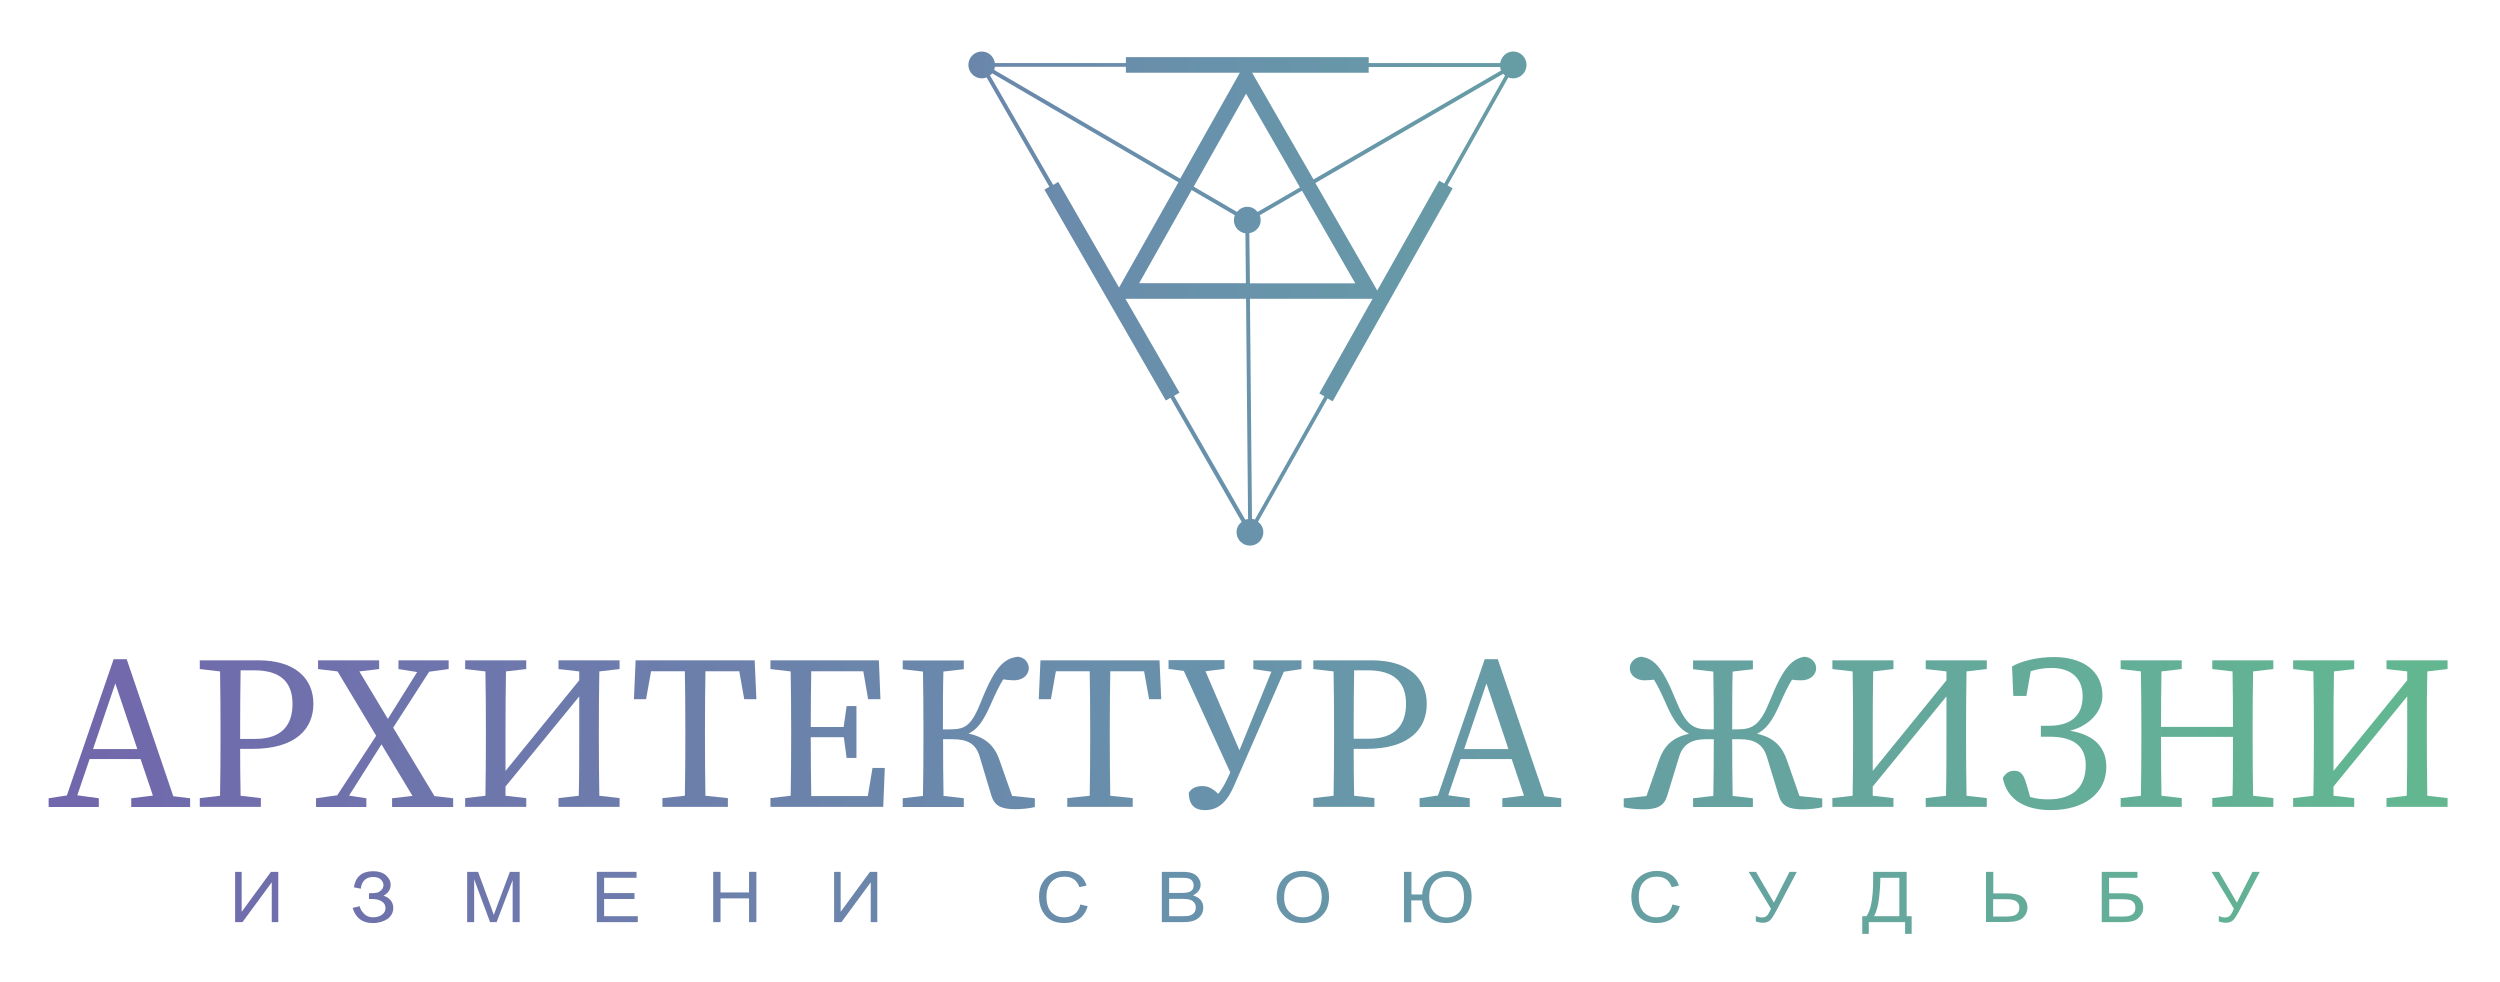 <svg width="257" height="101" viewBox="0 0 257 101" fill="none" xmlns="http://www.w3.org/2000/svg">
<g filter="url(#filter0_d_155_138)">
<path d="M21.171 86.625H21.844V90.736L24.855 86.625H25.608V91.796H24.936V87.701L21.924 91.796H21.171V86.625Z" fill="url(#paint0_linear_155_138)"/>
<path d="M33.249 90.334L33.97 90.158C34.018 90.398 34.162 90.655 34.403 90.912C34.643 91.169 34.947 91.298 35.348 91.298C35.732 91.298 36.036 91.201 36.277 91.025C36.517 90.848 36.629 90.623 36.629 90.35C36.629 90.061 36.501 89.836 36.261 89.676C36.02 89.515 35.684 89.419 35.284 89.419H34.931V88.825C35.268 88.825 35.54 88.809 35.716 88.776C35.892 88.744 36.053 88.648 36.197 88.504C36.341 88.359 36.421 88.182 36.421 87.99C36.421 87.781 36.325 87.588 36.149 87.412C35.972 87.235 35.7 87.155 35.364 87.155C35.091 87.155 34.851 87.219 34.659 87.331C34.467 87.444 34.322 87.62 34.226 87.829C34.13 88.038 34.098 88.215 34.098 88.359L33.377 88.215C33.554 87.123 34.21 86.56 35.364 86.56C35.924 86.56 36.357 86.705 36.677 86.978C36.998 87.267 37.158 87.588 37.158 87.957C37.158 88.439 36.918 88.809 36.421 89.082C36.709 89.162 36.95 89.306 37.142 89.531C37.334 89.756 37.43 90.029 37.43 90.334C37.43 90.784 37.238 91.153 36.853 91.458C36.437 91.731 35.94 91.892 35.332 91.892C34.258 91.892 33.57 91.378 33.249 90.334Z" fill="url(#paint1_linear_155_138)"/>
<path d="M45.023 91.796V86.625H46.145L47.49 90.286L47.762 91.057C47.827 90.864 47.923 90.591 48.067 90.222L49.412 86.625H50.422V91.796H49.701V87.476L48.051 91.796H47.378L45.744 87.395V91.796H45.023Z" fill="url(#paint2_linear_155_138)"/>
<path d="M58.351 91.796V86.625H62.436V87.235H59.104V88.809H62.227V89.419H59.104V91.185H62.564V91.796H58.351Z" fill="url(#paint3_linear_155_138)"/>
<path d="M70.317 91.796V86.625H71.07V88.744H74.001V86.625H74.754V91.796H74.001V89.355H71.07V91.796H70.317Z" fill="url(#paint4_linear_155_138)"/>
<path d="M82.747 86.625H83.42V90.736L86.432 86.625H87.185V91.796H86.512V87.701L83.5 91.796H82.747V86.625Z" fill="url(#paint5_linear_155_138)"/>
<path d="M108.057 89.981L108.81 90.158C108.65 90.736 108.346 91.169 107.945 91.458C107.513 91.747 107.016 91.892 106.423 91.892C105.895 91.892 105.462 91.796 105.078 91.603C104.709 91.41 104.405 91.105 104.165 90.671C103.925 90.238 103.812 89.74 103.812 89.178C103.812 88.616 103.925 88.134 104.165 87.733C104.405 87.331 104.725 87.042 105.126 86.833C105.526 86.625 105.975 86.528 106.472 86.528C107.016 86.528 107.481 86.657 107.881 86.914C108.282 87.171 108.554 87.54 108.698 88.038L107.961 88.198C107.705 87.476 107.208 87.123 106.455 87.123C106.071 87.123 105.751 87.187 105.478 87.347C105.206 87.508 104.982 87.717 104.822 88.022C104.661 88.327 104.581 88.712 104.581 89.178C104.581 89.885 104.741 90.415 105.078 90.768C105.414 91.121 105.847 91.298 106.407 91.298C106.808 91.298 107.16 91.185 107.465 90.977C107.753 90.752 107.961 90.431 108.057 89.981Z" fill="url(#paint6_linear_155_138)"/>
<path d="M116.435 91.796V86.625H118.55C118.982 86.625 119.319 86.673 119.575 86.769C119.831 86.865 120.039 87.026 120.184 87.235C120.328 87.444 120.424 87.684 120.424 87.942C120.424 88.182 120.36 88.391 120.216 88.584C120.071 88.776 119.879 88.921 119.639 89.049C119.959 89.146 120.232 89.29 120.408 89.499C120.6 89.708 120.696 89.981 120.696 90.302C120.696 90.623 120.616 90.896 120.44 91.121C120.264 91.362 120.039 91.523 119.751 91.635C119.463 91.747 119.078 91.796 118.582 91.796H116.435ZM117.188 88.793H118.406C118.726 88.793 118.95 88.776 119.094 88.744C119.287 88.696 119.431 88.616 119.543 88.504C119.655 88.391 119.703 88.231 119.703 88.022C119.703 87.829 119.655 87.684 119.559 87.556C119.463 87.428 119.335 87.347 119.174 87.299C119.014 87.251 118.726 87.235 118.325 87.235H117.188V88.793ZM117.188 91.185H118.598C118.902 91.185 119.142 91.169 119.287 91.121C119.495 91.057 119.655 90.96 119.767 90.816C119.879 90.671 119.927 90.495 119.927 90.286C119.927 90.093 119.879 89.933 119.767 89.788C119.655 89.66 119.511 89.547 119.335 89.499C119.158 89.435 118.87 89.403 118.486 89.403H117.188V91.185Z" fill="url(#paint7_linear_155_138)"/>
<path d="M128.241 89.274C128.241 88.391 128.498 87.717 129.01 87.235C129.523 86.753 130.163 86.528 130.932 86.528C131.429 86.528 131.877 86.641 132.294 86.85C132.71 87.058 133.031 87.363 133.271 87.765C133.511 88.166 133.624 88.648 133.624 89.21C133.624 89.981 133.399 90.607 132.935 91.089C132.422 91.619 131.749 91.892 130.932 91.892C130.099 91.892 129.427 91.619 128.93 91.073C128.465 90.575 128.241 89.981 128.241 89.274ZM129.01 89.29C129.01 89.933 129.202 90.431 129.571 90.768C129.939 91.121 130.404 91.298 130.932 91.298C131.477 91.298 131.942 91.121 132.31 90.768C132.678 90.415 132.871 89.885 132.871 89.194C132.871 88.744 132.775 88.359 132.582 88.006C132.438 87.733 132.214 87.524 131.926 87.363C131.621 87.203 131.301 87.123 130.948 87.123C130.388 87.123 129.923 87.299 129.555 87.652C129.186 88.006 129.01 88.552 129.01 89.29Z" fill="url(#paint8_linear_155_138)"/>
<path d="M141.344 86.625H142.097V88.953H143.203C143.251 88.215 143.523 87.636 143.988 87.203C144.452 86.769 145.045 86.544 145.734 86.544C146.438 86.544 147.047 86.769 147.544 87.235C148.04 87.701 148.281 88.343 148.281 89.194C148.281 90.029 148.04 90.704 147.56 91.169C147.079 91.635 146.454 91.892 145.685 91.892C144.949 91.892 144.356 91.667 143.939 91.234C143.523 90.8 143.267 90.238 143.187 89.563H142.081V91.812H141.328V86.625H141.344ZM143.923 89.242C143.923 89.901 144.084 90.398 144.42 90.768C144.756 91.137 145.173 91.314 145.702 91.314C146.246 91.314 146.679 91.137 147.015 90.768C147.351 90.398 147.496 89.885 147.496 89.21C147.496 88.552 147.335 88.038 147.015 87.684C146.695 87.315 146.262 87.138 145.718 87.138C145.173 87.138 144.74 87.315 144.404 87.684C144.084 88.038 143.923 88.552 143.923 89.242Z" fill="url(#paint9_linear_155_138)"/>
<path d="M168.929 89.981L169.682 90.158C169.522 90.736 169.217 91.169 168.817 91.458C168.4 91.747 167.904 91.892 167.311 91.892C166.782 91.892 166.35 91.796 165.965 91.603C165.597 91.41 165.293 91.105 165.052 90.671C164.812 90.238 164.7 89.74 164.7 89.178C164.7 88.616 164.812 88.134 165.052 87.733C165.293 87.331 165.613 87.042 166.013 86.833C166.414 86.625 166.862 86.528 167.359 86.528C167.904 86.528 168.368 86.657 168.769 86.914C169.169 87.171 169.442 87.54 169.586 88.038L168.849 88.198C168.593 87.476 168.096 87.123 167.343 87.123C166.959 87.123 166.638 87.187 166.366 87.347C166.094 87.508 165.869 87.717 165.709 88.022C165.549 88.327 165.469 88.712 165.469 89.178C165.469 89.885 165.629 90.415 165.965 90.768C166.302 91.121 166.734 91.298 167.295 91.298C167.695 91.298 168.048 91.185 168.352 90.977C168.625 90.752 168.817 90.431 168.929 89.981Z" fill="url(#paint10_linear_155_138)"/>
<path d="M176.762 86.625H177.515L179.357 89.788L180.959 86.625H181.712L179.597 90.639C179.325 91.153 179.101 91.49 178.925 91.635C178.748 91.779 178.524 91.86 178.22 91.86C178.012 91.86 177.771 91.812 177.499 91.731V91.153C177.691 91.266 177.915 91.314 178.14 91.314C178.332 91.314 178.476 91.266 178.62 91.153C178.748 91.041 178.893 90.8 179.053 90.415L176.762 86.625Z" fill="url(#paint11_linear_155_138)"/>
<path d="M189.577 86.625H193.005V91.185H193.518V93H192.845V91.796H189.113V93H188.44V91.185H188.872C189.337 90.559 189.561 89.29 189.561 87.379V86.625H189.577ZM192.268 87.235H190.298V87.492C190.298 87.925 190.25 88.52 190.17 89.29C190.09 90.045 189.914 90.688 189.657 91.185H192.252V87.235H192.268Z" fill="url(#paint12_linear_155_138)"/>
<path d="M201.159 86.625H201.912V88.841H203.257C203.754 88.841 204.138 88.889 204.443 88.969C204.731 89.049 204.971 89.226 205.148 89.451C205.324 89.692 205.42 89.965 205.42 90.286C205.42 90.688 205.276 91.041 204.971 91.33C204.667 91.635 204.122 91.779 203.305 91.779H201.159V86.625ZM201.896 91.218H203.257C203.722 91.218 204.058 91.153 204.266 91.009C204.475 90.864 204.587 90.623 204.587 90.302C204.587 90.093 204.523 89.901 204.395 89.772C204.266 89.628 204.106 89.547 203.914 89.499C203.722 89.451 203.369 89.435 202.889 89.435H201.896V91.218Z" fill="url(#paint13_linear_155_138)"/>
<path d="M213.061 86.625H216.729V87.235H213.814V88.825H215.159C215.656 88.825 216.056 88.873 216.345 88.953C216.633 89.034 216.873 89.21 217.049 89.451C217.226 89.692 217.322 89.965 217.322 90.286C217.322 90.591 217.242 90.864 217.065 91.105C216.889 91.346 216.681 91.523 216.425 91.635C216.152 91.731 215.768 91.796 215.271 91.796H213.061V86.625ZM213.814 91.218H215.303C215.688 91.218 215.992 91.153 216.2 91.009C216.409 90.864 216.521 90.639 216.521 90.318C216.521 90.093 216.457 89.917 216.345 89.772C216.232 89.628 216.056 89.531 215.864 89.499C215.656 89.451 215.319 89.435 214.823 89.435H213.83V91.218H213.814Z" fill="url(#paint14_linear_155_138)"/>
<path d="M224.354 86.625H225.107L226.949 89.788L228.551 86.625H229.304L227.189 90.639C226.917 91.153 226.693 91.49 226.517 91.635C226.34 91.779 226.116 91.86 225.812 91.86C225.603 91.86 225.363 91.812 225.091 91.731V91.153C225.283 91.266 225.507 91.314 225.732 91.314C225.924 91.314 226.068 91.266 226.212 91.153C226.34 91.041 226.484 90.8 226.645 90.415L224.354 86.625Z" fill="url(#paint15_linear_155_138)"/>
<path d="M10.025 64.769H8.68L3.874 78.772L2 79.061V79.96H3.474H4.531H7.158V79.061L4.947 78.756L6.213 75.03H11.451L12.717 78.788L10.49 79.061V79.96H13.117H15.2H16.545V79.061L14.815 78.852L10.025 64.769ZM6.565 74.002L8.856 67.258L11.115 74.002H6.565Z" fill="url(#paint16_linear_155_138)"/>
<path d="M23.578 64.881H21.767H20.694H19.621H17.538V65.78L19.621 66.021C19.653 67.964 19.669 69.923 19.669 71.85V72.975C19.669 74.95 19.653 76.893 19.621 78.804L17.538 79.045V79.944H19.605H21.751H23.818V79.045L21.735 78.804C21.703 77.182 21.687 75.608 21.687 73.986H22.905C27.486 73.986 29.216 71.867 29.216 69.345C29.216 66.728 27.31 64.881 23.578 64.881ZM23.241 72.959H21.687V71.85C21.687 69.843 21.703 67.852 21.735 65.909H23.145C25.868 65.909 27.07 67.161 27.07 69.345C27.086 71.497 25.996 72.959 23.241 72.959Z" fill="url(#paint17_linear_155_138)"/>
<path d="M37.418 71.802L41.118 66.053L43.121 65.78V64.881H41.887H40.622H37.963V65.78L39.885 66.085L36.873 70.903L33.942 66.021L35.976 65.78V64.881H33.269H31.026H29.697V65.78L31.699 66.021L35.672 72.637L31.667 78.756L29.489 79.061V79.96H30.882H32.148H34.663V79.061L32.885 78.788L36.217 73.521L39.404 78.82L37.306 79.061V79.96H40.093H42.336H43.585V79.061L41.663 78.836L37.418 71.802Z" fill="url(#paint18_linear_155_138)"/>
<path d="M56.544 64.881H54.414V65.78L56.544 66.021V66.936L48.967 76.251V71.85C48.967 69.875 48.983 67.932 49.015 66.021L51.098 65.78V64.881H49.031H46.885H44.819V65.78L46.901 66.021C46.933 67.964 46.949 69.923 46.949 71.85V72.975C46.949 74.95 46.933 76.893 46.901 78.804L44.819 79.045V79.944H46.885H48.967H51.098V79.045L48.967 78.804V77.856L56.544 68.591V72.525C56.544 74.87 56.544 76.877 56.496 78.804L54.414 79.045V79.944H56.48H58.627H60.693V79.045L58.611 78.804C58.579 76.861 58.563 74.902 58.563 72.975V71.85C58.563 69.875 58.579 67.932 58.611 66.021L60.693 65.78V64.881H58.627H56.544Z" fill="url(#paint19_linear_155_138)"/>
<path d="M69.535 64.881H67.389H62.343L62.167 68.879H63.416L63.929 66.005H67.405C67.437 67.948 67.453 69.907 67.453 71.85V72.975C67.453 74.95 67.437 76.893 67.405 78.804L65.098 79.045V79.944H67.389H69.535H71.826V79.045L69.519 78.804C69.487 76.861 69.471 74.918 69.471 72.975V71.85C69.471 69.875 69.487 67.916 69.519 66.005H72.996L73.508 68.879H74.757L74.581 64.881H69.535Z" fill="url(#paint20_linear_155_138)"/>
<path d="M86.211 78.836H80.396C80.364 76.909 80.348 74.934 80.348 72.782H83.744L84.033 74.918H85.042V69.586H84.033L83.728 71.738H80.348C80.348 69.795 80.364 67.884 80.396 66.005H85.747L86.243 68.879H87.509L87.349 64.881H80.412H79.339H78.266H76.2V65.78L78.282 66.021C78.314 67.964 78.33 69.923 78.33 71.85V72.975C78.33 74.95 78.314 76.893 78.282 78.804L76.2 79.045V79.944H78.266H79.339H80.412H87.797L87.957 75.945H86.692L86.211 78.836Z" fill="url(#paint21_linear_155_138)"/>
<path d="M99.747 75.142C99.234 73.617 98.241 72.766 96.559 72.412C97.456 71.995 98.065 71.192 98.85 69.409C99.347 68.269 99.715 67.514 100.132 66.84C100.468 66.888 100.836 66.936 101.205 66.936C102.278 66.936 102.759 66.262 102.759 65.7C102.759 65.138 102.358 64.576 101.621 64.511C100.276 64.688 99.315 65.459 97.921 68.96C96.864 71.642 96.255 71.979 94.621 71.979H93.932C93.932 69.843 93.932 67.9 93.98 66.037L96.079 65.796V64.897H94.012H91.866H89.799V65.796L91.882 66.037C91.914 67.98 91.93 69.939 91.93 71.867V72.991C91.93 74.966 91.914 76.909 91.882 78.82L89.799 79.061V79.96H91.866H94.012H96.079V79.061L93.996 78.82C93.964 76.941 93.948 75.03 93.948 72.991H94.909C96.463 72.991 97.312 73.456 97.697 74.741L98.914 78.788C99.234 79.848 99.939 80.185 101.381 80.185C102.054 80.185 102.967 80.089 103.383 79.96V79.061L101.045 78.82L99.747 75.142Z" fill="url(#paint22_linear_155_138)"/>
<path d="M111.152 64.881H109.006H103.96L103.784 68.879H105.033L105.546 66.005H109.022C109.054 67.948 109.07 69.907 109.07 71.85V72.975C109.07 74.95 109.054 76.893 109.022 78.804L106.715 79.045V79.944H109.006H111.152H113.443V79.045L111.136 78.804C111.104 76.861 111.088 74.918 111.088 72.975V71.85C111.088 69.875 111.104 67.916 111.136 66.005H114.613L115.125 68.879H116.375L116.198 64.881H111.152Z" fill="url(#paint23_linear_155_138)"/>
<path d="M128.181 64.881H125.842V65.78L127.7 66.053L124.416 74.131L120.924 66.005L122.878 65.764V64.865H120.427H118.185H117.128V65.764L118.697 65.973L123.471 76.411C123.055 77.343 122.67 78.081 122.238 78.611C121.613 78.017 121.18 77.808 120.604 77.808C119.931 77.808 119.498 78.033 119.21 78.483C119.21 79.88 119.947 80.281 120.876 80.281C122.446 80.281 123.263 79.173 123.904 77.68L128.981 66.053L130.792 65.78V64.881H129.494H128.181Z" fill="url(#paint24_linear_155_138)"/>
<path d="M143.671 69.361C143.671 66.728 141.764 64.881 138.032 64.881H136.222H135.149H134.075H132.009V65.78L134.091 66.021C134.124 67.964 134.14 69.923 134.14 71.85V72.975C134.14 74.95 134.124 76.893 134.091 78.804L132.009 79.045V79.944H134.075H136.222H138.288V79.045L136.206 78.804C136.174 77.182 136.158 75.608 136.158 73.986H137.375C141.941 74.002 143.671 71.883 143.671 69.361ZM136.158 72.959V71.85C136.158 69.843 136.174 67.852 136.206 65.909H137.616C140.339 65.909 141.54 67.161 141.54 69.345C141.54 71.481 140.467 72.942 137.696 72.942H136.158V72.959Z" fill="url(#paint25_linear_155_138)"/>
<path d="M150.975 64.769H149.63L144.824 78.772L142.934 79.061V79.96H144.408H145.465H148.092V79.061L145.881 78.756L147.147 75.03H152.401L153.667 78.788L151.44 79.061V79.96H154.067H156.149H157.495V79.061L155.765 78.852L150.975 64.769ZM147.515 74.002L149.806 67.258L152.065 74.002H147.515Z" fill="url(#paint26_linear_155_138)"/>
<path d="M180.706 75.175C180.226 73.794 179.425 72.83 177.615 72.429C178.528 71.995 179.185 71.16 179.953 69.409C180.45 68.285 180.802 67.531 181.219 66.872C181.523 66.92 181.844 66.936 182.148 66.936C183.221 66.936 183.702 66.262 183.702 65.7C183.702 65.138 183.253 64.576 182.516 64.511C181.283 64.72 180.386 65.459 178.976 68.96C177.951 71.545 177.182 71.979 175.612 71.979H175.068C175.068 69.811 175.068 67.884 175.116 66.037L177.198 65.796V64.897H175.132H173.113H171.047V65.796L173.129 66.037C173.161 67.916 173.177 69.843 173.177 71.979H172.633C171.111 71.979 170.326 71.577 169.269 68.96C167.859 65.443 166.962 64.704 165.729 64.511C164.992 64.576 164.543 65.138 164.543 65.7C164.543 66.262 165.008 66.936 166.097 66.936C166.401 66.936 166.722 66.904 167.026 66.872C167.443 67.531 167.795 68.285 168.292 69.409C169.061 71.16 169.717 71.995 170.63 72.429C168.82 72.83 168.019 73.794 167.539 75.175L166.257 78.836L163.919 79.077V79.976C164.319 80.105 165.248 80.201 165.921 80.201C167.363 80.201 168.067 79.864 168.388 78.804L169.621 74.773C170.022 73.489 170.919 72.991 172.377 72.991H173.177C173.177 75.046 173.161 76.957 173.129 78.82L171.047 79.061V79.96H173.113H175.132H177.198V79.061L175.116 78.82C175.084 76.925 175.068 75.014 175.068 72.991H175.869C177.326 72.991 178.223 73.489 178.624 74.773L179.857 78.804C180.178 79.864 180.883 80.201 182.324 80.201C182.997 80.201 183.91 80.105 184.327 79.976V79.077L181.988 78.836L180.706 75.175Z" fill="url(#paint27_linear_155_138)"/>
<path d="M197.094 64.881H194.963V65.78L197.094 66.021V66.936L189.517 76.251V71.85C189.517 69.875 189.533 67.932 189.565 66.021L191.647 65.78V64.881H189.581H187.434H185.368V65.78L187.45 66.021C187.482 67.964 187.498 69.923 187.498 71.85V72.975C187.498 74.95 187.482 76.893 187.45 78.804L185.368 79.045V79.944H187.434H189.517H191.647V79.045L189.517 78.804V77.856L197.094 68.591V72.525C197.094 74.87 197.094 76.877 197.046 78.804L194.963 79.045V79.944H197.03H199.176H201.242V79.045L199.16 78.804C199.128 76.861 199.112 74.902 199.112 72.975V71.85C199.112 69.875 199.128 67.932 199.16 66.021L201.242 65.78V64.881H199.176H197.094Z" fill="url(#paint28_linear_155_138)"/>
<path d="M209.797 72.123C211.879 71.577 213.128 70.084 213.128 68.51C213.128 65.973 211.126 64.544 208.131 64.544C206.449 64.544 204.831 64.945 203.838 65.507L203.966 68.542H205.311L205.76 66.005C206.433 65.78 207.121 65.668 207.906 65.668C209.797 65.668 211.094 66.615 211.094 68.574C211.094 70.421 210.069 71.609 207.634 71.609H206.801V72.734H207.682C210.501 72.734 211.414 73.986 211.414 75.656C211.414 77.953 210.069 79.173 207.57 79.173C207.057 79.173 206.417 79.141 205.696 78.932L205.407 77.905C205.087 76.764 204.847 76.234 204.062 76.234C203.565 76.234 203.181 76.475 202.892 76.973C203.325 79.318 205.343 80.281 207.826 80.281C211.35 80.281 213.529 78.467 213.529 75.849C213.545 73.954 212.408 72.541 209.797 72.123Z" fill="url(#paint29_linear_155_138)"/>
<path d="M226.488 64.881H224.422V65.78L226.504 66.021C226.536 67.916 226.552 69.827 226.552 71.722H219.152C219.152 69.795 219.168 67.9 219.2 66.021L221.282 65.78V64.881H219.216H217.069H215.003V65.78L217.085 66.021C217.117 67.964 217.133 69.923 217.133 71.85V72.975C217.133 74.95 217.117 76.893 217.085 78.804L215.003 79.045V79.944H217.069H219.216H221.282V79.045L219.2 78.804C219.168 76.909 219.152 74.966 219.152 72.75H226.552C226.552 74.998 226.552 76.941 226.504 78.804L224.422 79.045V79.944H226.488H228.635H230.701V79.045L228.619 78.804C228.587 76.861 228.571 74.902 228.571 72.975V71.85C228.571 69.875 228.587 67.932 228.619 66.021L230.701 65.78V64.881H228.635H226.488Z" fill="url(#paint30_linear_155_138)"/>
<path d="M246.528 66.021L248.61 65.78V64.881H246.544H244.461H242.331V65.78L244.461 66.021V66.936L236.884 76.251V71.85C236.884 69.875 236.9 67.932 236.932 66.021L239.015 65.78V64.881H236.948H234.802H232.735V65.78L234.818 66.021C234.85 67.964 234.866 69.923 234.866 71.85V72.975C234.866 74.95 234.85 76.893 234.818 78.804L232.735 79.045V79.944H234.802H236.884H239.015V79.045L236.884 78.804V77.856L244.461 68.591V72.525C244.461 74.87 244.461 76.877 244.413 78.804L242.331 79.045V79.944H244.397H246.544H248.61V79.045L246.528 78.804C246.496 76.861 246.48 74.902 246.48 72.975V71.85C246.48 69.891 246.48 67.948 246.528 66.021Z" fill="url(#paint31_linear_155_138)"/>
<path d="M152.566 2.295C151.877 2.295 151.333 2.809 151.221 3.483H137.701V2.873H112.743V3.483H99.272C99.175 2.809 98.615 2.295 97.926 2.295C97.157 2.295 96.548 2.921 96.548 3.676C96.548 4.431 97.173 5.057 97.926 5.057C98.102 5.057 98.278 5.025 98.422 4.961L104.878 16.202L104.366 16.491L116.844 38.17L117.325 37.897L124.645 50.648C124.325 50.905 124.117 51.274 124.117 51.708C124.117 52.479 124.741 53.089 125.494 53.089C126.263 53.089 126.872 52.463 126.872 51.708C126.872 51.258 126.648 50.889 126.327 50.632L133.472 37.962L134 38.251L146.335 16.362L145.806 16.057L152.054 4.961C152.214 5.025 152.374 5.057 152.55 5.057C153.319 5.057 153.928 4.431 153.928 3.676C153.928 2.921 153.319 2.295 152.566 2.295ZM151.221 3.885C151.237 4.013 151.253 4.142 151.301 4.254L132.03 15.447L125.719 4.479H137.701V3.885H151.221ZM125.03 20.987L125.078 26.11H114.105L119.503 16.539L123.941 19.125C123.876 19.285 123.844 19.462 123.844 19.639C123.844 20.329 124.357 20.891 125.03 20.987ZM125.43 20.971C126.087 20.859 126.6 20.313 126.6 19.639C126.6 19.462 126.568 19.285 126.504 19.125L130.845 16.603L136.323 26.126H125.494L125.43 20.971ZM126.279 18.787C126.023 18.466 125.655 18.257 125.222 18.257C124.79 18.257 124.421 18.466 124.165 18.787L119.712 16.186L125.094 6.631L130.636 16.266L126.279 18.787ZM124.453 4.479L118.318 15.367L99.207 4.19C99.24 4.093 99.255 3.981 99.272 3.869H112.743V4.479H124.453ZM98.775 4.752C98.855 4.688 98.919 4.623 98.999 4.543L118.142 15.736L112.039 26.56L105.791 15.704L105.263 16.009L98.775 4.752ZM117.693 37.689L118.254 37.367L112.695 27.716H125.094L125.302 50.359C125.206 50.375 125.094 50.375 125.014 50.423L117.693 37.689ZM126.007 50.407C125.911 50.375 125.799 50.359 125.703 50.343L125.494 27.716H138.101L132.623 37.448L133.151 37.737L126.007 50.407ZM145.47 15.865L144.941 15.576L138.582 26.865L132.222 15.816L151.525 4.591C151.589 4.656 151.653 4.704 151.717 4.768L145.47 15.865Z" fill="url(#paint32_linear_155_138)"/>
</g>
<defs>
<filter id="filter0_d_155_138" x="0" y="0.295" width="256.61" height="100.705" filterUnits="userSpaceOnUse" color-interpolation-filters="sRGB">
<feFlood flood-opacity="0" result="BackgroundImageFix"/>
<feColorMatrix in="SourceAlpha" type="matrix" values="0 0 0 0 0 0 0 0 0 0 0 0 0 0 0 0 0 0 127 0" result="hardAlpha"/>
<feOffset dx="3" dy="3"/>
<feGaussianBlur stdDeviation="2.5"/>
<feComposite in2="hardAlpha" operator="out"/>
<feColorMatrix type="matrix" values="0 0 0 0 0 0 0 0 0 0 0 0 0 0 0 0 0 0 0.25 0"/>
<feBlend mode="normal" in2="BackgroundImageFix" result="effect1_dropShadow_155_138"/>
<feBlend mode="normal" in="SourceGraphic" in2="effect1_dropShadow_155_138" result="shape"/>
</filter>
<linearGradient id="paint0_linear_155_138" x1="2.283" y1="89.247" x2="247.371" y2="88.851" gradientUnits="userSpaceOnUse">
<stop offset="0.003" stop-color="#7167AC"/>
<stop offset="0.494" stop-color="#6893AB"/>
<stop offset="0.998" stop-color="#62B791"/>
</linearGradient>
<linearGradient id="paint1_linear_155_138" x1="2.283" y1="89.265" x2="247.371" y2="88.869" gradientUnits="userSpaceOnUse">
<stop offset="0.003" stop-color="#7167AC"/>
<stop offset="0.494" stop-color="#6893AB"/>
<stop offset="0.998" stop-color="#62B791"/>
</linearGradient>
<linearGradient id="paint2_linear_155_138" x1="2.283" y1="89.287" x2="247.371" y2="88.891" gradientUnits="userSpaceOnUse">
<stop offset="0.003" stop-color="#7167AC"/>
<stop offset="0.494" stop-color="#6893AB"/>
<stop offset="0.998" stop-color="#62B791"/>
</linearGradient>
<linearGradient id="paint3_linear_155_138" x1="2.283" y1="89.307" x2="247.371" y2="88.912" gradientUnits="userSpaceOnUse">
<stop offset="0.003" stop-color="#7167AC"/>
<stop offset="0.494" stop-color="#6893AB"/>
<stop offset="0.998" stop-color="#62B791"/>
</linearGradient>
<linearGradient id="paint4_linear_155_138" x1="2.283" y1="89.327" x2="247.371" y2="88.931" gradientUnits="userSpaceOnUse">
<stop offset="0.003" stop-color="#7167AC"/>
<stop offset="0.494" stop-color="#6893AB"/>
<stop offset="0.998" stop-color="#62B791"/>
</linearGradient>
<linearGradient id="paint5_linear_155_138" x1="2.283" y1="89.347" x2="247.371" y2="88.951" gradientUnits="userSpaceOnUse">
<stop offset="0.003" stop-color="#7167AC"/>
<stop offset="0.494" stop-color="#6893AB"/>
<stop offset="0.998" stop-color="#62B791"/>
</linearGradient>
<linearGradient id="paint6_linear_155_138" x1="2.283" y1="89.38" x2="247.372" y2="88.984" gradientUnits="userSpaceOnUse">
<stop offset="0.003" stop-color="#7167AC"/>
<stop offset="0.494" stop-color="#6893AB"/>
<stop offset="0.998" stop-color="#62B791"/>
</linearGradient>
<linearGradient id="paint7_linear_155_138" x1="2.283" y1="89.4" x2="247.372" y2="89.004" gradientUnits="userSpaceOnUse">
<stop offset="0.003" stop-color="#7167AC"/>
<stop offset="0.494" stop-color="#6893AB"/>
<stop offset="0.998" stop-color="#62B791"/>
</linearGradient>
<linearGradient id="paint8_linear_155_138" x1="2.283" y1="89.42" x2="247.372" y2="89.024" gradientUnits="userSpaceOnUse">
<stop offset="0.003" stop-color="#7167AC"/>
<stop offset="0.494" stop-color="#6893AB"/>
<stop offset="0.998" stop-color="#62B791"/>
</linearGradient>
<linearGradient id="paint9_linear_155_138" x1="2.283" y1="89.444" x2="247.372" y2="89.048" gradientUnits="userSpaceOnUse">
<stop offset="0.003" stop-color="#7167AC"/>
<stop offset="0.494" stop-color="#6893AB"/>
<stop offset="0.998" stop-color="#62B791"/>
</linearGradient>
<linearGradient id="paint10_linear_155_138" x1="2.284" y1="89.479" x2="247.372" y2="89.083" gradientUnits="userSpaceOnUse">
<stop offset="0.003" stop-color="#7167AC"/>
<stop offset="0.494" stop-color="#6893AB"/>
<stop offset="0.998" stop-color="#62B791"/>
</linearGradient>
<linearGradient id="paint11_linear_155_138" x1="2.284" y1="89.533" x2="247.372" y2="89.137" gradientUnits="userSpaceOnUse">
<stop offset="0.003" stop-color="#7167AC"/>
<stop offset="0.494" stop-color="#6893AB"/>
<stop offset="0.998" stop-color="#62B791"/>
</linearGradient>
<linearGradient id="paint12_linear_155_138" x1="2.285" y1="90.123" x2="247.373" y2="89.728" gradientUnits="userSpaceOnUse">
<stop offset="0.003" stop-color="#7167AC"/>
<stop offset="0.494" stop-color="#6893AB"/>
<stop offset="0.998" stop-color="#62B791"/>
</linearGradient>
<linearGradient id="paint13_linear_155_138" x1="2.283" y1="89.537" x2="247.372" y2="89.142" gradientUnits="userSpaceOnUse">
<stop offset="0.003" stop-color="#7167AC"/>
<stop offset="0.494" stop-color="#6893AB"/>
<stop offset="0.998" stop-color="#62B791"/>
</linearGradient>
<linearGradient id="paint14_linear_155_138" x1="2.283" y1="89.557" x2="247.372" y2="89.161" gradientUnits="userSpaceOnUse">
<stop offset="0.003" stop-color="#7167AC"/>
<stop offset="0.494" stop-color="#6893AB"/>
<stop offset="0.998" stop-color="#62B791"/>
</linearGradient>
<linearGradient id="paint15_linear_155_138" x1="2.284" y1="89.61" x2="247.372" y2="89.214" gradientUnits="userSpaceOnUse">
<stop offset="0.003" stop-color="#7167AC"/>
<stop offset="0.494" stop-color="#6893AB"/>
<stop offset="0.998" stop-color="#62B791"/>
</linearGradient>
<linearGradient id="paint16_linear_155_138" x1="3.413" y1="72.368" x2="245.723" y2="72.368" gradientUnits="userSpaceOnUse">
<stop offset="0.003" stop-color="#7167AC"/>
<stop offset="0.495" stop-color="#6893AB"/>
<stop offset="1" stop-color="#62B791"/>
</linearGradient>
<linearGradient id="paint17_linear_155_138" x1="3.413" y1="72.424" x2="245.723" y2="72.424" gradientUnits="userSpaceOnUse">
<stop offset="0.003" stop-color="#7167AC"/>
<stop offset="0.494" stop-color="#6893AB"/>
<stop offset="0.998" stop-color="#62B791"/>
</linearGradient>
<linearGradient id="paint18_linear_155_138" x1="3.413" y1="72.424" x2="245.724" y2="72.424" gradientUnits="userSpaceOnUse">
<stop offset="0.003" stop-color="#7167AC"/>
<stop offset="0.494" stop-color="#6893AB"/>
<stop offset="0.998" stop-color="#62B791"/>
</linearGradient>
<linearGradient id="paint19_linear_155_138" x1="3.413" y1="72.424" x2="245.723" y2="72.424" gradientUnits="userSpaceOnUse">
<stop offset="0.003" stop-color="#7167AC"/>
<stop offset="0.494" stop-color="#6893AB"/>
<stop offset="0.998" stop-color="#62B791"/>
</linearGradient>
<linearGradient id="paint20_linear_155_138" x1="3.413" y1="72.424" x2="245.723" y2="72.424" gradientUnits="userSpaceOnUse">
<stop offset="0.003" stop-color="#7167AC"/>
<stop offset="0.494" stop-color="#6893AB"/>
<stop offset="0.998" stop-color="#62B791"/>
</linearGradient>
<linearGradient id="paint21_linear_155_138" x1="3.413" y1="72.424" x2="245.723" y2="72.424" gradientUnits="userSpaceOnUse">
<stop offset="0.003" stop-color="#7167AC"/>
<stop offset="0.494" stop-color="#6893AB"/>
<stop offset="0.998" stop-color="#62B791"/>
</linearGradient>
<linearGradient id="paint22_linear_155_138" x1="3.413" y1="72.345" x2="245.723" y2="72.345" gradientUnits="userSpaceOnUse">
<stop offset="0.003" stop-color="#7167AC"/>
<stop offset="0.494" stop-color="#6893AB"/>
<stop offset="0.998" stop-color="#62B791"/>
</linearGradient>
<linearGradient id="paint23_linear_155_138" x1="3.413" y1="72.424" x2="245.723" y2="72.424" gradientUnits="userSpaceOnUse">
<stop offset="0.003" stop-color="#7167AC"/>
<stop offset="0.494" stop-color="#6893AB"/>
<stop offset="0.998" stop-color="#62B791"/>
</linearGradient>
<linearGradient id="paint24_linear_155_138" x1="3.413" y1="72.592" x2="245.723" y2="72.592" gradientUnits="userSpaceOnUse">
<stop offset="0.003" stop-color="#7167AC"/>
<stop offset="0.494" stop-color="#6893AB"/>
<stop offset="0.998" stop-color="#62B791"/>
</linearGradient>
<linearGradient id="paint25_linear_155_138" x1="3.413" y1="72.424" x2="245.723" y2="72.424" gradientUnits="userSpaceOnUse">
<stop offset="0.003" stop-color="#7167AC"/>
<stop offset="0.494" stop-color="#6893AB"/>
<stop offset="0.998" stop-color="#62B791"/>
</linearGradient>
<linearGradient id="paint26_linear_155_138" x1="3.413" y1="72.368" x2="245.723" y2="72.368" gradientUnits="userSpaceOnUse">
<stop offset="0.003" stop-color="#7167AC"/>
<stop offset="0.494" stop-color="#6893AB"/>
<stop offset="0.998" stop-color="#62B791"/>
</linearGradient>
<linearGradient id="paint27_linear_155_138" x1="3.413" y1="72.345" x2="245.723" y2="72.345" gradientUnits="userSpaceOnUse">
<stop offset="0.003" stop-color="#7167AC"/>
<stop offset="0.494" stop-color="#6893AB"/>
<stop offset="0.998" stop-color="#62B791"/>
</linearGradient>
<linearGradient id="paint28_linear_155_138" x1="3.413" y1="72.424" x2="245.723" y2="72.424" gradientUnits="userSpaceOnUse">
<stop offset="0.003" stop-color="#7167AC"/>
<stop offset="0.494" stop-color="#6893AB"/>
<stop offset="0.998" stop-color="#62B791"/>
</linearGradient>
<linearGradient id="paint29_linear_155_138" x1="3.413" y1="72.424" x2="245.723" y2="72.424" gradientUnits="userSpaceOnUse">
<stop offset="0.003" stop-color="#7167AC"/>
<stop offset="0.494" stop-color="#6893AB"/>
<stop offset="0.998" stop-color="#62B791"/>
</linearGradient>
<linearGradient id="paint30_linear_155_138" x1="3.413" y1="72.424" x2="245.723" y2="72.424" gradientUnits="userSpaceOnUse">
<stop offset="0.003" stop-color="#7167AC"/>
<stop offset="0.494" stop-color="#6893AB"/>
<stop offset="0.998" stop-color="#62B791"/>
</linearGradient>
<linearGradient id="paint31_linear_155_138" x1="3.413" y1="72.424" x2="245.723" y2="72.424" gradientUnits="userSpaceOnUse">
<stop offset="0.003" stop-color="#7167AC"/>
<stop offset="0.494" stop-color="#6893AB"/>
<stop offset="0.998" stop-color="#62B791"/>
</linearGradient>
<linearGradient id="paint32_linear_155_138" x1="21.423" y1="27.688" x2="231.578" y2="27.688" gradientUnits="userSpaceOnUse">
<stop offset="0.003" stop-color="#7167AC"/>
<stop offset="0.494" stop-color="#6893AB"/>
<stop offset="0.998" stop-color="#62B791"/>
</linearGradient>
</defs>
</svg>

